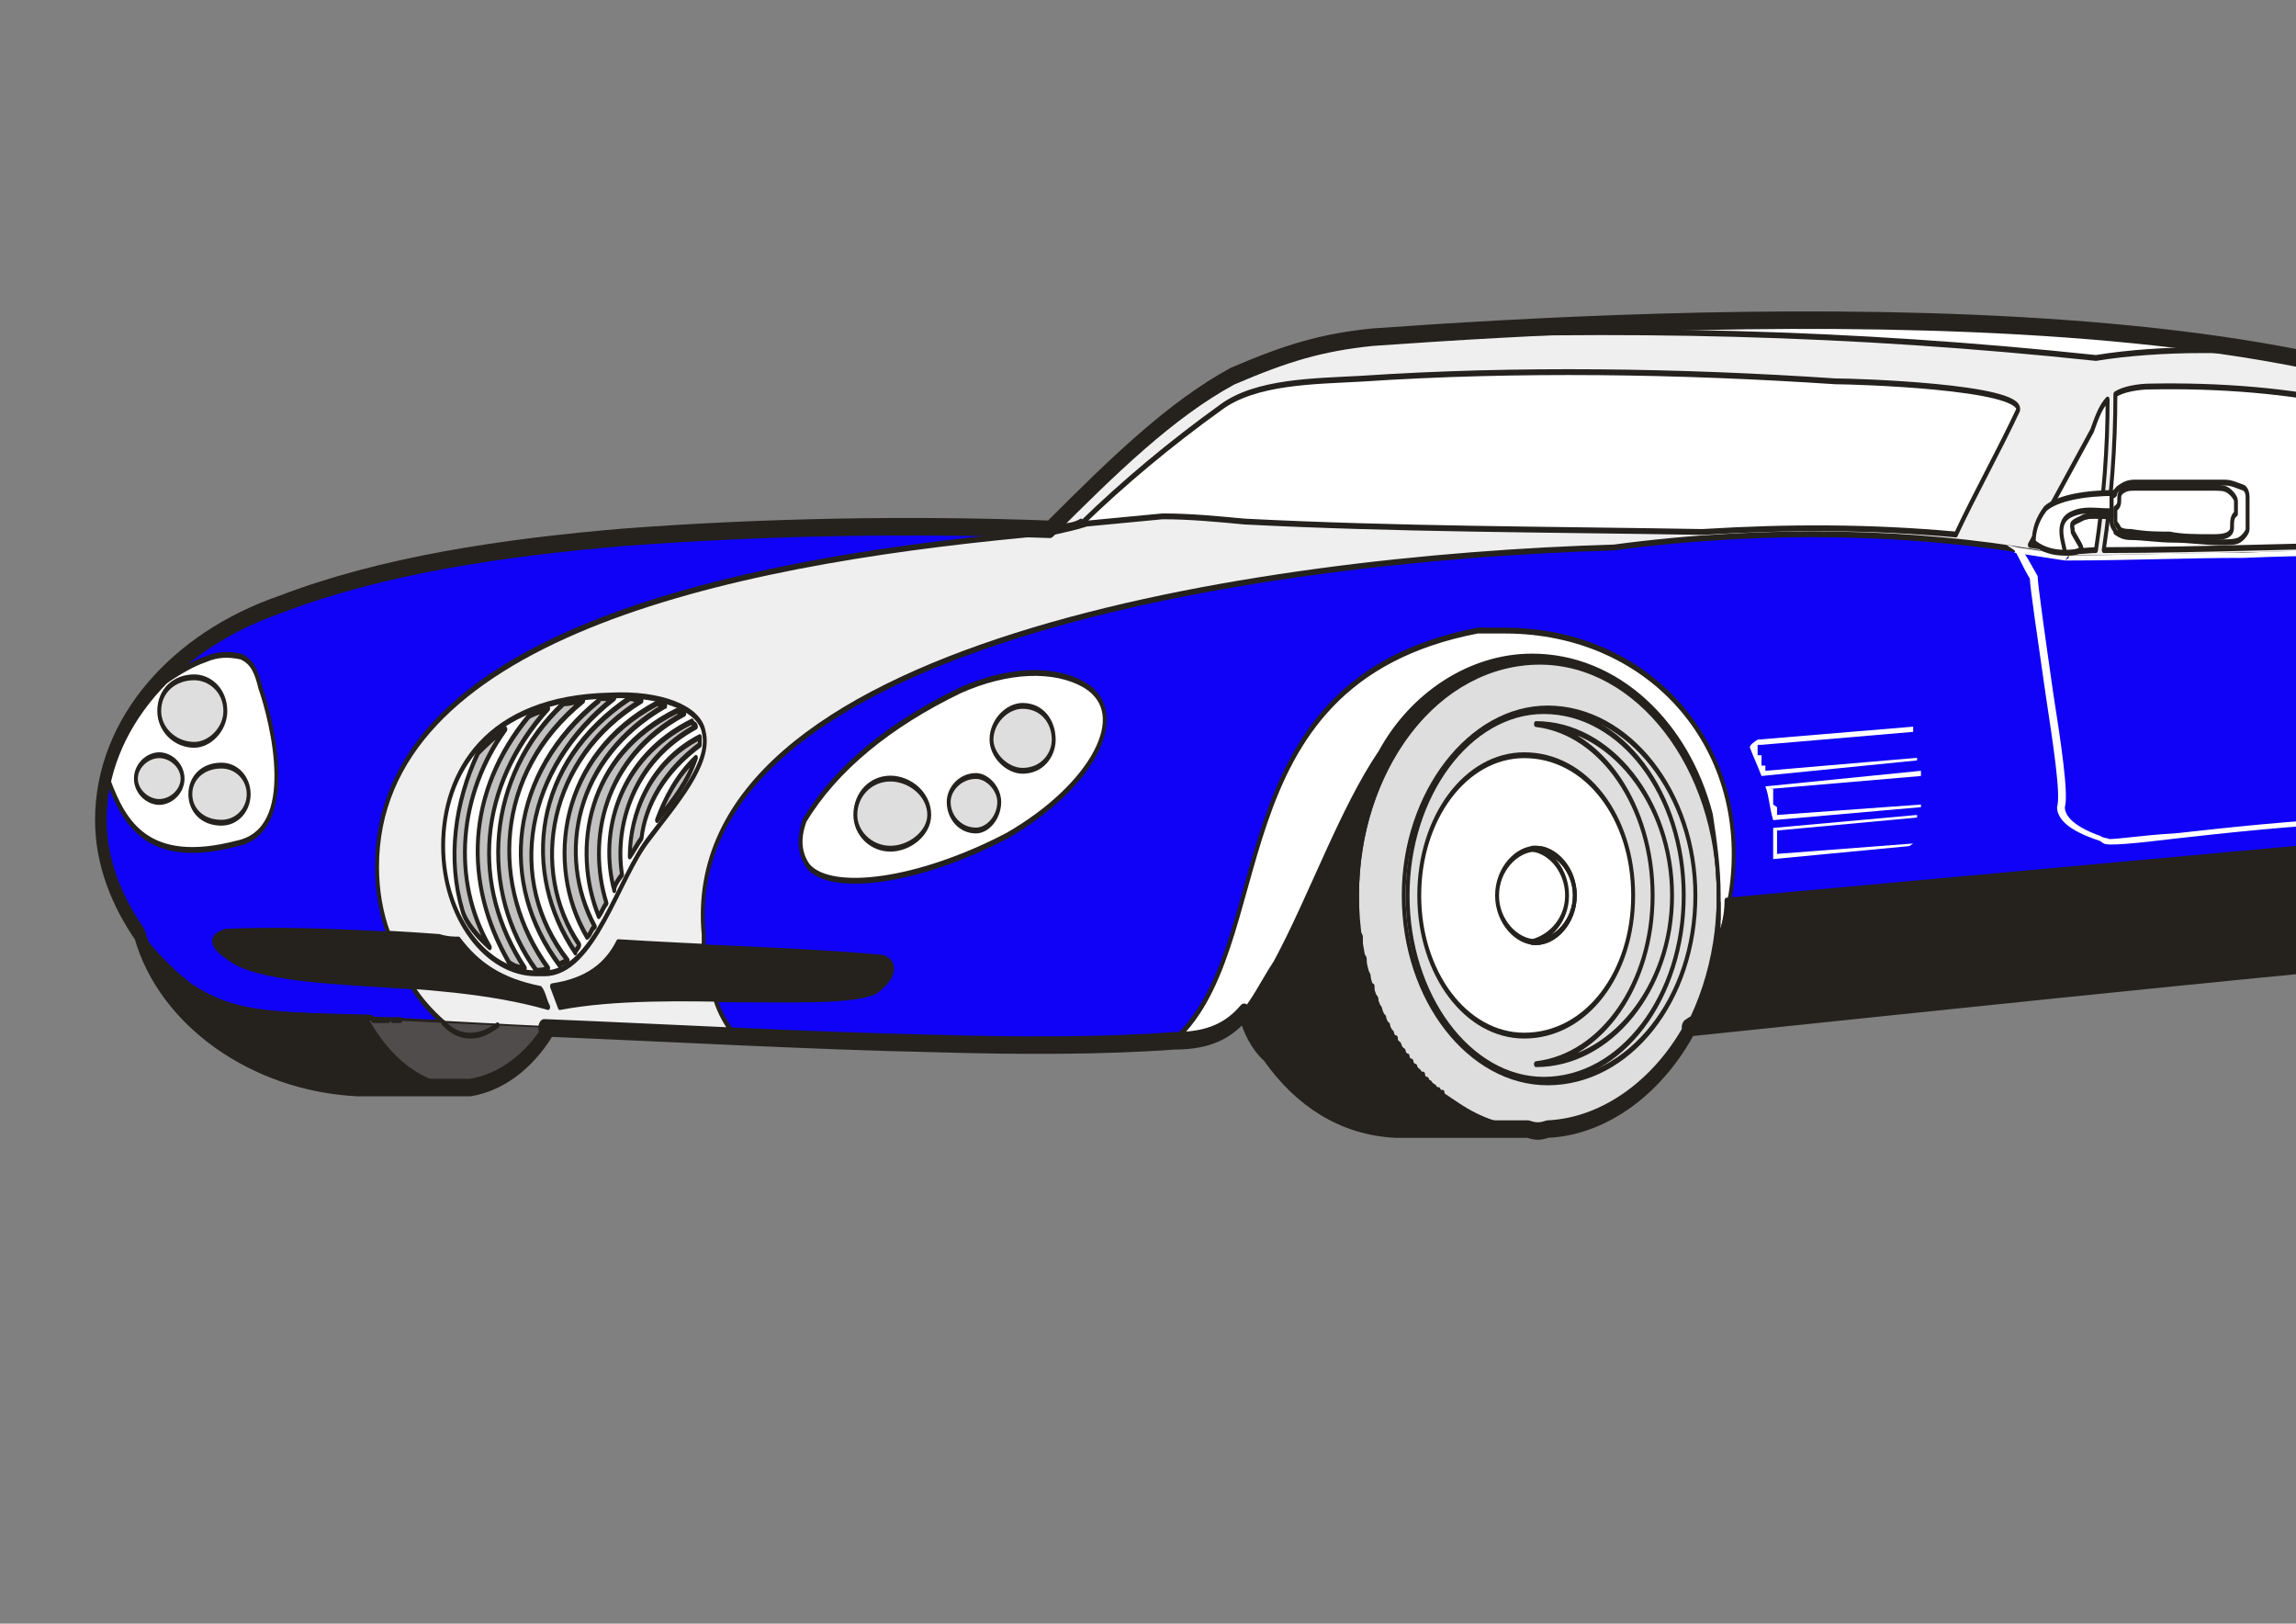 <?xml version="1.0"?>
<svg xmlns:rdf="http://www.w3.org/1999/02/22-rdf-syntax-ns#" xmlns="http://www.w3.org/2000/svg" xmlns:cc="http://creativecommons.org/ns#" xmlns:dc="http://purl.org/dc/elements/1.1/" xmlns:svg="http://www.w3.org/2000/svg" id="svg2" viewBox="0 0 1052.4 744.09" version="1.1">
  <rect x="0" y="0" width="1052.4" height="744.09" fill="#808080" stroke="none"/>
  <g id="layer1" transform="translate(0 -308.27)">
    <g id="1" transform="matrix(.002 0 0 .003 42.681 452.09)">
      <path id="2-1" fill-rule="evenodd" fill="#efefef" d="m5.722e5 26575c8912.8 793.28 18717 1189.9 24956 5156.3 0 0 891.28 0 891.28 396.64 1782.6-793.28 3565.1-1189.9 6239-1189.9 6239 0 10695 2379.8 10695 4759.7 0 793.28 0 1189.9-891.28 1983.2 0 0 0 396.64 891.28 793.28 0 1189.9 2673.8 1983.2 4456.4 3966.4 891.28 793.28 8912.8 793.28 6239 5552.9v396.64c3565.1 1983.2 6239 8329.4 6239 16262v3173.1c-891.28-2776.5-1782.6-5552.9-3565.1-8329.4-3565.1-10709-14261-18245-27630-18245-10695 0-19608 4363-25847 10709-16043 15866-19608 39664-39216 45613-23173 1586.6-1.0161e5 6742.8-1.7024e5 11502 5347.7-5949.6 7130.3-12692 7130.3-20229 0-4363-891.28-8329.4-1782.6-12296-5347.7-13882-21391-24195-40999-24195-14261 0-27630 5949.6-34760 14676-8912.8 8726-16043 22212-24065 32128-6239 6346.2-8021.6 11899-23173 11899-16043 793.27-35651 793.27-55260 396.64-41890-793.28-88237-1983.2-1.2656e5 -3569.7-23173-1189.9-32086 0-43673-5156.3-12476-6347-20497-15470-20497-25386 0-14676 16934-27368 40999-32921 23173-5949.6 50803-8726 79324-10313 32086-1586.6 65064-1983.2 97150-1189.9 14261-9519.3 27630-18245 41890-23402 12478-3569.7 20500-5156.3 32086-5949.6 66846-3173.1 2.3619e5 -9122.7 2.7897e5 23005z"/>
      <path id="3-2" stroke-linejoin="round" d="m5.722e5 26575c8912.8 793.28 18717 1189.9 24956 5156.3 0 0 891.28 0 891.28 396.64 1782.6-793.28 3565.1-1189.9 6239-1189.9 6239 0 10695 2379.8 10695 4759.7 0 793.28 0 1189.9-891.28 1983.2 0 0 0 396.64 891.28 793.28 0 1189.9 2673.8 1983.2 4456.4 3966.4 891.28 793.28 8912.8 793.28 6239 5552.9v396.64c3565.1 1983.2 6239 8329.4 6239 16262v3173.1c-891.28-2776.5-1782.6-5552.9-3565.1-8329.4-3565.1-10709-14261-18245-27630-18245-10695 0-19608 4363-25847 10709v0c-16043 15866-19608 39664-39216 45613v0c-23173 1586.6-1.0161e5 6742.8-1.7024e5 11502 5347.7-5949.6 7130.3-12692 7130.3-20229 0-4363-891.28-8329.4-1782.6-12296-5347.7-13882-21391-24195-40999-24195-14261 0-27630 5949.6-34760 14676-8912.8 8726-16043 22212-24065 32128-6239 6346.2-8021.6 11899-23173 11899-16043 793.27-35651 793.27-55260 396.64-41890-793.28-88237-1983.2-1.2656e5 -3569.7-23173-1189.9-32086 0-43673-5156.3-12476-6347-20497-15470-20497-25386 0-14676 16934-27368 40999-32921 23173-5949.6 50803-8726 79324-10313 32086-1586.6 65064-1983.2 97150-1189.9 14261-9519.3 27630-18245 41890-23402 12478-3569.7 20500-5156.3 32086-5949.6 66846-3173.1 2.3619e5 -9122.7 2.7897e5 23005z" stroke="#25221e" stroke-linecap="round" stroke-width="891.28px" fill="none"/>
      <path id="4-1" fill-rule="evenodd" fill="#dedede" d="m5.9983e5 42837c17826 0 32977 14279 32977 31731s-15152 31731-32977 31731c-16934 0-32086-14279-32086-31731s15152-31731 32086-31731z"/>
      <path id="5-2" stroke-linejoin="round" d="m5.9983e5 42837c17826 0 32977 14279 32977 31731s-15152 31731-32977 31731c-16934 0-32086-14279-32086-31731s15152-31731 32086-31731z" stroke="#25221e" stroke-linecap="round" stroke-width="891.28px" fill="none"/>
      <path id="6-3" fill-rule="evenodd" fill="#615e5d" d="m6.0162e5 49183c13369 0 24065 11502 24065 25385 0 13882-10695 24988-24065 24988-14261 0-24956-11106-24956-24988s10695-25385 24956-25385z"/>
      <path id="7-1" stroke-linejoin="round" d="m6.0162e5 49183c13369 0 24065 11502 24065 25385 0 13882-10695 24988-24065 24988-14261 0-24956-11106-24956-24988s10695-25385 24956-25385z" stroke="#25221e" stroke-linecap="round" stroke-width="891.28px" fill="none"/>
      <path id="8-1" fill-rule="evenodd" fill="#dedede" d="m3.3156e5 53149c22282 0 40999 15866 40999 35697 0 19832-18717 36094-40999 36094-23173 0-41890-16262-41890-36094s18717-35697 41890-35697z"/>
      <path id="9-1" stroke-linejoin="round" d="m3.3156e5 53149c22282 0 40999 15866 40999 35697 0 19832-18717 36094-40999 36094-23173 0-41890-16262-41890-36094s18717-35697 41890-35697z" stroke="#25221e" stroke-linecap="round" stroke-width="891.28px" fill="none"/>
      <path id="10-0" fill-rule="evenodd" fill="#25221e" d="m30304 94400c16934-396.64 32977 0 49021 793.28 1782.6 396.64 3565.1 396.64 4456.4 396.64 4456.4 3966.4 9804.1 6346.2 18717 7536.1 891.28 793.28 891.28 1586.6 1782.6 2776.5-26738-5156.3-63281-2379.8-73085-7536.1-4456.4-1983.2-4456.4-3173.1-891.28-3966.4z"/>
      <path id="11-8" stroke-linejoin="round" d="m30304 94400c16934-396.64 32977 0 49021 793.28 1782.6 396.64 3565.1 396.64 4456.4 396.64 4456.4 3966.4 9804.1 6346.2 18717 7536.1 891.28 793.28 891.28 1586.6 1782.6 2776.5-26738-5156.3-63281-2379.8-73085-7536.1-4456.4-1983.2-4456.4-3173.1-891.28-3966.4z" stroke="#25221e" stroke-linecap="round" stroke-width="891.28px" fill="none"/>
      <path id="12-9" fill-rule="evenodd" fill="#25221e" d="m1.8093e5 98366c-19608-1189.9-41890-1586.6-60607-2379.8-2673.8 3569.7-7130.3 5949.6-15152 6742.8l1782.6 3173.1c24956-3173.1 63281 793.27 72194-2379.8 4456.4-1983.2 5347.7-4363 1782.6-5156.3z"/>
      <path id="13-1" stroke-linejoin="round" d="m1.8093e5 98366c-19608-1189.9-41890-1586.6-60607-2379.8-2673.8 3569.7-7130.3 5949.6-15152 6742.8l1782.6 3173.1c24956-3173.1 63281 793.27 72194-2379.8 4456.4-1983.2 5347.7-4363 1782.6-5156.3z" stroke="#25221e" stroke-linecap="round" stroke-width="891.28px" fill="none"/>
      <path id="14-0" fill-rule="evenodd" fill="#fff" d="m1.0339e5 1.0075e5h-1782.6c-11587 0-21391-8726-21391-19435 0-11106 9804.1-22608 38325-23005 11587-396.64 20500 1983.2 21391 5552.9 1782.6 4759.7-6239 10709-12478 16262-7130.3 5949.6-12478 20625-24065 20625z"/>
      <path id="15-9" stroke-linejoin="round" d="m1.0339e5 1.0075e5h-1782.6c-11587 0-21391-8726-21391-19435 0-11106 9804.1-22608 38325-23005 11587-396.64 20500 1983.2 21391 5552.9 1782.6 4759.7-6239 10709-12478 16262-7130.3 5949.6-12478 20625-24065 20625z" stroke="#25221e" stroke-linecap="round" stroke-width="891.28px" fill="none"/>
      <path id="16-7" fill-rule="evenodd" fill="#0f02f7" d="m2.2728e5 32128c-1782.6 396.64-4456.4 793.28-7130.3 1189.9h-891.28c-1782.6 0-3565.1 396.64-5347.7 396.64-69520 4363-1.4884e5 15866-1.4884e5 50770 0 3569.7 891.28 7139.5 2673.8 10313-12478-396.64-24956-793.28-37434-396.64-3565.1 793.28-3565.1 1983.2 891.28 3966.4 6239 3173.1 23173 3569.7 41890 4363 1782.6 1983.2 4456.4 3966.4 7130.3 5552.9-5347.7 0-9804.1-396.63-14261-396.63-23173-1189.9-32086 0-43673-5156.3-12486-6347-20507-15470-20507-25386 0-14676 16934-27368 40999-32921 23173-5949.6 50803-8726 79324-10313 25847-1189.9 51694-1983.2 77542-1586.6h17826c891.28 0 891.28 396.64 1782.6 396.64v-396.64c2673.8 0 5347.7 0 7130.3-793.28v396.64h891.28z"/>
      <path id="17-7" stroke-linejoin="round" d="m2.2728e5 32128c-1782.6 396.64-4456.4 793.28-7130.3 1189.9v0h-891.28c-1782.6 0-3565.1 396.64-5347.7 396.64-69520 4363-1.4884e5 15866-1.4884e5 50770 0 3569.7 891.28 7139.5 2673.8 10313-12478-396.64-24956-793.28-37434-396.64-3565.1 793.28-3565.1 1983.2 891.28 3966.4 6239 3173.1 23173 3569.7 41890 4363 1782.6 1983.2 4456.4 3966.4 7130.3 5552.9-5347.7 0-9804.1-396.63-14261-396.63-23173-1189.9-32086 0-43673-5156.3-12486-6347-20507-15470-20507-25386 0-14676 16934-27368 40999-32921 23173-5949.6 50803-8726 79324-10313 25847-1189.9 51694-1983.2 77542-1586.6h15152v0h2673.9c891.28 0 891.28 396.64 1782.6 396.64v-396.64c2673.8 0 5347.7 0 7130.3-793.28v396.64h891.28z" stroke="#25221e" stroke-linecap="round" stroke-width="891.28px" fill="none"/>
      <path id="18-4" fill-rule="evenodd" fill="#0f02f7" d="m5.7399e5 26971c8912.8 396.64 17826 1189.9 23173 4759.7 0 0 891.28 0 891.28 396.64 1782.6-793.28 3565.1-1189.9 6239-1189.9 6239 0 10695 2379.8 10695 4759.7 0 793.28 0 1189.9-891.28 1983.2 0 0 0 396.64 891.28 793.28 0 1189.9 2673.8 1983.2 4456.4 3966.4 891.28 793.28 8912.8 793.28 6239 5552.9v396.64c3565.1 1983.2 6239 8329.4 6239 16262v3173.1c-891.28-2776.5-1782.6-5552.9-3565.1-8329.4-3565.1-10709-14261-18245-27630-18245-10695 0-19608 4363-25847 10709-16043 15866-19608 39664-39216 45613-23173 1586.6-1.0161e5 6742.8-1.7024e5 11502 5347.7-5949.6 7130.3-12692 7130.3-20229 0-4363-891.28-8329.4-1782.6-12296-5347.7-13882-21391-24195-40999-24195-14261 0-27630 5949.6-34760 14676-8912.8 8726-16043 22212-24065 32128-6239 6346.2-8021.6 11899-23173 11899-16043 793.27-35651 793.27-55260 396.64-15152-396.64-30304-793.28-45455-1189.9-1782.6-1586.6-3565.1-3569.7-4456.4-5552.9 16934 0 31195 396.64 36543-1189.9 4456.4-1983.2 5347.7-4363 1782.6-5156.3-13369-793.28-27630-1189.9-40999-1586.6v-1983.2c-6239-44423 1.2745e5 -57512 2.0856e5 -59099 35651-3173.1 69520-2379.8 97150 793.28 1782.6 396.64 4456.4 396.64 7130.3 793.28 27630 0 52586-793.28 80216-793.28 6239-3569.7 11587-5552.9 16934-7932.8 2673.8-793.28 6239-1586.6 9804.1-1983.2 4456.4 0 9804.1 0 14261 396.64z"/>
      <path id="19-5" stroke-linejoin="round" d="m5.7399e5 26971c8912.8 396.64 17826 1189.9 23173 4759.7 0 0 891.28 0 891.28 396.64 1782.6-793.28 3565.1-1189.9 6239-1189.9 6239 0 10695 2379.8 10695 4759.7 0 793.28 0 1189.9-891.28 1983.2 0 0 0 396.64 891.28 793.28 0 1189.9 2673.8 1983.2 4456.4 3966.4 891.28 793.28 8912.8 793.28 6239 5552.9v396.64c3565.1 1983.2 6239 8329.4 6239 16262v3173.1c-891.28-2776.5-1782.6-5552.9-3565.1-8329.4-3565.1-10709-14261-18245-27630-18245-10695 0-19608 4363-25847 10709v0c-16043 15866-19608 39664-39216 45613v0c-23173 1586.6-1.0161e5 6742.8-1.7024e5 11502 5347.7-5949.6 7130.3-12692 7130.3-20229 0-4363-891.28-8329.4-1782.6-12296-5347.7-13882-21391-24195-40999-24195-14261 0-27630 5949.6-34760 14676-8912.8 8726-16043 22212-24065 32128-6239 6346.2-8021.6 11899-23173 11899-16043 793.27-35651 793.27-55260 396.64-15152-396.64-30304-793.28-45455-1189.9-1782.6-1586.6-3565.1-3569.7-4456.4-5552.9 16934 0 31195 396.64 36543-1189.9 4456.4-1983.2 5347.7-4363 1782.6-5156.3-13369-793.28-27630-1189.9-40999-1586.6v-1983.2c-6239-44423 1.2745e5 -57512 2.0856e5 -59099 35651-3173.1 69520-2379.8 97150 793.28v0c1782.6 396.64 4456.4 396.64 7130.3 793.28 27630 0 52586-793.28 80216-793.28 6239-3569.7 11587-5552.9 16934-7932.8 2673.8-793.28 6239-1586.6 9804.1-1983.2 4456.4 0 9804.1 0 14261 396.64z" stroke="#25221e" stroke-linecap="round" stroke-width="891.28px" fill="none"/>
      <path id="20-1" stroke-linejoin="round" d="m6.0162e5 49183c14261 0 25847 11502 25847 25385 0 13882-11587 25385-25847 25385-13369 0-24956-11502-24956-25385 0-13882 11587-25385 24956-25385z" stroke="#25221e" stroke-linecap="round" stroke-width="891.28px" fill="none"/>
      <path id="21-6" fill-rule="evenodd" fill="#fff" d="m5.9983e5 51166c13369 0 24065 10313 24065 23005 0 13089-10695 23402-24065 23402 11587-1189.9 20500-11106 20500-23402 0-11899-8912.8-21815-20500-23005z"/>
      <path id="22-7" stroke-linejoin="round" d="m5.9983e5 51166c13369 0 24065 10313 24065 23005 0 13089-10695 23402-24065 23402v0c11587-1189.9 20500-11106 20500-23402 0-11899-8912.8-21815-20500-23005v0z" stroke="#25221e" stroke-linecap="round" stroke-width="891.28px" fill="none"/>
      <path id="23-8" fill-rule="evenodd" fill="#fff" d="m16043 56323c2673.8-1189.9 6239-2776.5 9804.1-3569.7 2673.8-793.28 5347.7-793.28 8021.6-396.64 2673.8 793.28 3565.1 2379.8 4456.4 4759.7 2673.9 5156.3 8912.8 21815-5347.7 23798-20500 3569.7-25847-3173.1-29412-9519.3 891.28-4759.7 4456.4-8726 8021.6-12692 1782.6-1189.9 3565.1-1983.2 4456.4-2379.8z"/>
      <path id="24-3" stroke-linejoin="round" d="m16043 56323c2673.8-1189.9 6239-2776.5 9804.1-3569.7 2673.8-793.28 5347.7-793.28 8021.6-396.64 2673.8 793.28 3565.1 2379.8 4456.4 4759.7 2673.9 5156.3 8912.8 21815-5347.7 23798-20500 3569.7-25847-3173.1-29412-9519.3 891.28-4759.7 4456.4-8726 8021.6-12692 1782.6-1189.9 3565.1-1983.2 4456.4-2379.8z" stroke="#25221e" stroke-linecap="round" stroke-width="891.28px" fill="none"/>
      <path id="25-9" fill-rule="evenodd" fill="#fff" d="m1.9876e5 57512c10695-3173.1 21391-3569.7 28521-793.28 10695 4363 1782.6 15469-17826 23005-20500 7139.5-40108 8726-45455 4759.7-1782.6-1586.6-2673.8-3966.4-891.28-7139.5 7130.3-7932.8 19608-14676 35651-19832z"/>
      <path id="26-3" stroke-linejoin="round" d="m1.9876e5 57512c10695-3173.1 21391-3569.7 28521-793.28 10695 4363 1782.6 15469-17826 23005-20500 7139.5-40108 8726-45455 4759.7-1782.6-1586.6-2673.8-3966.4-891.28-7139.5 7130.3-7932.8 19608-14676 35651-19832z" stroke="#25221e" stroke-linecap="round" stroke-width="891.28px" fill="none"/>
      <path id="27-1" fill-rule="evenodd" fill="#fff" d="m5.9805e5 55133c10695 0 18717 8726 18717 19435 0 10313-8021.6 19039-18717 19039s-19608-8726-19608-19039c0-10709 8912.8-19435 19608-19435z"/>
      <path id="28-3" stroke-linejoin="round" d="m5.9805e5 55133c10695 0 18717 8726 18717 19435 0 10313-8021.6 19039-18717 19039s-19608-8726-19608-19039c0-10709 8912.8-19435 19608-19435z" stroke="#25221e" stroke-linecap="round" stroke-width="891.28px" fill="none"/>
      <path id="29-9" stroke-linejoin="round" d="m5.9983e5 68222c3565.1 0 6239 2776.5 6239 5949.6 0 3569.7-2673.8 6346.2-6239 6346.2h-891.28c3565.1-396.64 6239-2776.5 6239-6346.2 0-3173.1-2673.8-5552.9-6239-5949.6h891.28z" stroke="#25221e" stroke-linecap="round" stroke-width="891.28px" fill="none"/>
      <path id="30-6" stroke-linejoin="round" d="m5.9983e5 68222c3565.1 0 6239 2776.5 6239 5949.6 0 3569.7-2673.8 6346.2-6239 6346.2-3565.1 0-7130.3-2776.5-7130.3-6346.2 0-3173.1 3565.1-5949.6 7130.3-5949.6z" stroke="#25221e" stroke-linecap="round" stroke-width="891.28px" fill="none"/>
      <path id="31-3" fill-rule="evenodd" fill="#0f02f7" d="m4.4119e5 36094c891.28 793.28 1782.6 1983.2 3565.1 4363 891.28 1983.2 7130.3 31334 6239 34904 0 3173.1 8912.8 4759.7 9804.1 5156.3 1782.6 396.64 30304-1983.2 58825-3173.1 3565.1 0 12478-1189.9 15152-4759.7 2673.8-3966.4 18717-24592-891.29-36491 0 0-891.28 0-891.28 396.64-27630 0-52586 793.28-80216 793.28-4456.4-396.64-8021.6-793.28-11587-1189.9z"/>
      <path id="32-7" fill="#fff" d="m4.4119e5 35697c1782.6 793.28 2673.8 2379.8 4456.4 4363l-1782.6 396.64c-1782.6-1983.2-2673.8-3569.7-3565.1-4363zm4456.4 4363c0 1189.9 1782.6 9519.3 3565.1 17849h-1782.6c-1782.6-8329.4-3565.1-16262-3565.1-17452zm3565.1 17849c1782.6 7536.1 3565.1 15469 2673.8 17452h-1782.6c891.28-1983.2-891.28-9519.3-2673.8-17452zm2673.8 17452c0 2379.8 6239 3966.4 8021.6 4363v793.28c-3565.1-793.28-9804.1-2379.8-9804.1-5156.3zm8021.6 4363c891.28 396.64 1782.6 396.64 1782.6 396.64l-891.29 793.28-891.28-396.64zm1782.6 396.64c0 396.64 6239-396.64 16043-793.28v793.28c-9804.1 793.28-16043 1189.9-16934 793.28zm16043-793.28c10695-793.28 26738-1983.2 41890-2379.8v793.28c-15152 396.64-31195 1586.6-41890 2379.8zm41890-2379.8v396.64zc1782.6 0 5347.7-396.64 8912.8-1189.9l891.29 396.64c-3565.1 1189.9-8021.6 1586.6-9804.1 1586.6zm8912.8-1189.9c2673.8-793.28 4456.4-1983.2 5347.7-3569.7l1782.6 396.64c-891.28 1586.6-3565.1 2776.5-6239 3569.7zm7130.3-3173.1-1208.7-776.69zm-1782.6-396.64c891.29 0 891.29-396.64 891.29-1189.9l1782.6 396.64c0 396.64 0 793.28-891.29 1189.9zm891.29-1189.9c4456.4-5949.6 16043-23798-1782.6-34904l1782.6-396.64c17826 11106 6239 29748 1782.6 35697zm-1782.6-35301 891.28-396.64 891.29 396.64-891.29 396.64zm1782.6 396.64c-891.29 396.64 0 396.64-891.29 396.64l-891.28-396.64v-396.64zm-891.29 396.64-891.28-396.64zv396.64h-891.28v-396.64zm-891.28 396.64c-13369 0-26738 0-40108 396.64v-793.28c13369-396.64 26738-396.64 40108-396.64zm-40108 396.64c-13369 0-26739 396.64-40108 396.64v-793.28c13369 0 26738-396.64 40108-396.64zm-40108 396.64h-891.28l891.28-396.64zm-891.28 0-11587-1189.9 891.29-793.28 11587 1189.9zm-11587-1586.6-1782.6-793.28 2673.8 396.64v396.64z"/>
      <path id="33-5" fill-rule="evenodd" fill="#fff" d="m2.9323e5 3569.7c40999-1983.2 1.2121e5 -5156.3 1.8628e5 396.64 7130.3 793.28 13369 1189.9 19608 1983.2-5347.7-396.64-10695-396.64-16043-396.64-8021.6 0-16934 396.64-24065 1189.9-56150-3966.3-1.0874e5 -4759.6-1.6578e5 -3173.1z"/>
      <path id="34-2" stroke-linejoin="round" d="m2.9323e5 3569.7c40999-1983.2 1.2121e5 -5156.3 1.8628e5 396.64v0c7130.3 793.28 13369 1189.9 19608 1983.2-5347.7-396.64-10695-396.64-16043-396.64-8021.6 0-16934 396.64-24065 1189.9-56150-3966.3-1.0874e5 -4759.6-1.6578e5 -3173.1z" stroke="#25221e" stroke-linecap="round" stroke-width="891.28px" fill="none"/>
      <path id="35-0" fill-rule="evenodd" fill="#fff" d="m3.8147e5 65049 35651-1983.2v793.28l-34760 1983.2h-891.28v396.64h-891.29 891.29v1189.9h891.28v1586.5h891.28v793.28l34760-1983.2v396.64l-35651 2379.8c-891.28-1586.6-1782.6-2776.5-2673.8-4363 0-396.64 891.28-793.28 1782.6-1189.9zm37434 4759.7v793.28l-34760 1983.2h891.28v2379.7l891.28 396.64v1189.9l32977-1586.6v396.64l-33869 1983.2c-891.28-1983.2-891.28-3569.7-1782.6-5156.3zm-891.28 6742.8v396.64l-32086 1983.2v3569.5l31195-1586.6-891.28 396.64-31195 1983.2v-4759.7z"/>
      <path id="36-7" fill-rule="evenodd" fill="#dedede" d="m23173 55529c3565.1 0 7130.3 1983.2 7130.3 5156.3 0 2776.5-3565.1 5156.3-7130.3 5156.3-4456.4 0-8021.6-2379.8-8021.6-5156.3 0-3173.1 3565.1-5156.3 8021.6-5156.3z"/>
      <path id="37-1" stroke-linejoin="round" d="m23173 55529c3565.1 0 7130.3 1983.2 7130.3 5156.3 0 2776.5-3565.1 5156.3-7130.3 5156.3-4456.4 0-8021.6-2379.8-8021.6-5156.3 0-3173.1 3565.1-5156.3 8021.6-5156.3z" stroke="#25221e" stroke-linecap="round" stroke-width="891.28px" fill="none"/>
      <path id="38-7" fill-rule="evenodd" fill="#dedede" d="m29412 69015c3565.1 0 6239 1983.2 6239 4363s-2673.8 4363-6239 4363c-4456.4 0-7130.3-1983.2-7130.3-4363s2673.9-4363 7130.3-4363z"/>
      <path id="39-0" stroke-linejoin="round" d="m29412 69015c3565.1 0 6239 1983.2 6239 4363s-2673.8 4363-6239 4363c-4456.4 0-7130.3-1983.2-7130.3-4363s2673.9-4363 7130.3-4363z" stroke="#25221e" stroke-linecap="round" stroke-width="891.28px" fill="none"/>
      <path id="40-6" fill-rule="evenodd" fill="#dedede" d="m15152 67428c2673.8 0 5347.7 1586.6 5347.7 3569.7 0 1983.2-2673.8 3569.7-5347.7 3569.7s-5347.7-1586.6-5347.7-3569.7c0-1983.2 2673.9-3569.7 5347.7-3569.7z"/>
      <path id="41-7" stroke-linejoin="round" d="m15152 67428c2673.8 0 5347.7 1586.6 5347.7 3569.7 0 1983.2-2673.8 3569.7-5347.7 3569.7s-5347.7-1586.6-5347.7-3569.7c0-1983.2 2673.9-3569.7 5347.7-3569.7z" stroke="#25221e" stroke-linecap="round" stroke-width="891.28px" fill="none"/>
      <path id="42-1" fill-rule="evenodd" fill="#dedede" d="m1.8271e5 70998c4456.4 0 8912.8 2379.8 8912.8 5552.9 0 2776.5-4456.4 5156.3-8912.8 5156.3s-8021.6-2379.8-8021.6-5156.3c0-3173.1 3565.1-5552.9 8021.6-5552.9z"/>
      <path id="43-7" stroke-linejoin="round" d="m1.8271e5 70998c4456.4 0 8912.8 2379.8 8912.8 5552.9 0 2776.5-4456.4 5156.3-8912.8 5156.3s-8021.6-2379.8-8021.6-5156.3c0-3173.1 3565.1-5552.9 8021.6-5552.9z" stroke="#25221e" stroke-linecap="round" stroke-width="891.28px" fill="none"/>
      <path id="44-5" fill-rule="evenodd" fill="#dedede" d="m2.1302e5 59892c4456.4 0 7130.3 2379.8 7130.3 5156.3 0 2379.8-2673.8 4759.7-7130.3 4759.7-3565.1 0-7130.3-2379.8-7130.3-4759.7 0-2776.5 3565.1-5156.3 7130.3-5156.3z"/>
      <path id="45-4" stroke-linejoin="round" d="m2.1302e5 59892c4456.4 0 7130.3 2379.8 7130.3 5156.3 0 2379.8-2673.8 4759.7-7130.3 4759.7-3565.1 0-7130.3-2379.8-7130.3-4759.7 0-2776.5 3565.1-5156.3 7130.3-5156.3z" stroke="#25221e" stroke-linecap="round" stroke-width="891.28px" fill="none"/>
      <path id="46-8" fill-rule="evenodd" fill="#dedede" d="m2.0232e5 70602c2673.8 0 5347.7 1983.2 5347.7 3966.4 0 2379.8-2673.8 4363-5347.7 4363-3565.1 0-6239-1983.2-6239-4363 0-1983.2 2673.8-3966.4 6239-3966.4z"/>
      <path id="47-1" stroke-linejoin="round" d="m2.0232e5 70602c2673.8 0 5347.7 1983.2 5347.7 3966.4 0 2379.8-2673.8 4363-5347.7 4363-3565.1 0-6239-1983.2-6239-4363 0-1983.2 2673.8-3966.4 6239-3966.4z" stroke="#25221e" stroke-linecap="round" stroke-width="891.28px" fill="none"/>
      <path id="48-7" fill-rule="evenodd" fill="#fff" d="m5.2318e5 39267c3565.1 0 3565.1 396.64 5347.7 793.28s3565.1-793.28 2673.8-1586.6c-1782.6-793.28-4456.4-793.28-7130.3-793.28-5347.7 0-10695 793.28-13369 2776.5-891.29 793.28 1782.6 1189.9 3565.1 793.28 1782.6-1189.9 6239-1983.2 8912.8-1983.2z"/>
      <path id="49" stroke-linejoin="round" d="m5.2318e5 39267c3565.1 0 3565.1 396.64 5347.7 793.28s3565.1-793.28 2673.8-1586.6c-1782.6-793.28-4456.4-793.28-7130.3-793.28-5347.7 0-10695 793.28-13369 2776.5-891.29 793.28 1782.6 1189.9 3565.1 793.28 1782.6-1189.9 6239-1983.2 8912.8-1983.2z" stroke="#25221e" stroke-linecap="round" stroke-width="891.28px" fill="none"/>
      <path id="50" fill-rule="evenodd" fill="#25221e" d="m62390 1.0749e5c5347.7 6346.2 12478 10313 21391 10709h-22282c-24956-793.28-45455-10313-50803-23402 3565.1 3173.1 7130.3 5552.9 11587 7932.8 10695 4759.7 19608 4363 40108 4759.7zm23173 10709h-891.28 891.28z"/>
      <path id="51" stroke-linejoin="round" d="m62390 1.0749e5c5347.7 6346.2 12478 10313 21391 10709h-22282v0c-24956-793.28-45455-10313-50803-23402 3565.1 3173.1 7130.3 5552.9 11587 7932.8 10695 4759.7 19608 4363 40108 4759.7zm23173 10709v0h-891.28 891.28z" stroke="#25221e" stroke-linecap="round" stroke-width="891.28px" fill="none"/>
      <path id="52" fill-rule="evenodd" fill="#504c4b" d="m1.0428e5 1.0908e5c-5347.7 5552.9-12478 9122.7-20500 9122.7-8021.6 0-16043-3966.4-21391-10709 891.28 0 1782.6 0 1782.6 396.64h3565.2-891.28zm1782.6 0h1782.6-891.28"/>
      <path id="53" stroke-linejoin="round" d="m1.0428e5 1.0908e5c-5347.7 5552.9-12478 9122.7-20500 9122.7-8021.6 0-16043-3966.4-21391-10709 891.28 0 1782.6 0 1782.6 396.64v0h2673.9m0 0h891.28-891.28zm1782.6 0h1782.6-891.28" stroke="#25221e" stroke-linecap="round" stroke-width="891.28px" fill="none"/>
      <path id="54" stroke-linejoin="round" d="m3.3334e5 60289c18717 0 33869 13089 33869 28558 0 15866-15152 28558-33869 28558-17826 0-32977-12692-32977-28558 0-15469 15152-28558 32977-28558z" stroke="#25221e" stroke-linecap="round" stroke-width="891.28px" fill="none"/>
      <path id="55" stroke-linejoin="round" d="m3.3245e5 60686c17826 0 32086 12692 32086 28161s-14261 28161-32086 28161c-16934 0-31195-12692-31195-28161s14261-28161 31195-28161z" stroke="#25221e" stroke-linecap="round" stroke-width="891.28px" fill="none"/>
      <path id="56" stroke-linejoin="round" d="m3.3067e5 62669c16934 0 31195 11899 31195 26178s-14261 25781-31195 25781v0c15152-1189.9 26738-12296 26738-25781 0-13486-11587-24988-26738-26178v0z" stroke="#25221e" stroke-linecap="round" stroke-width="891.28px" fill="none"/>
      <path id="57" fill-rule="evenodd" fill="#fff" d="m3.2799e5 67428c14261 0 24956 9519.3 24956 21418s-10695 21418-24956 21418c-13369 0-24065-9519.3-24065-21418s10695-21418 24065-21418z"/>
      <path id="58" stroke-linejoin="round" d="m3.2799e5 67428c14261 0 24956 9519.3 24956 21418s-10695 21418-24956 21418c-13369 0-24065-9519.3-24065-21418s10695-21418 24065-21418z" stroke="#25221e" stroke-linecap="round" stroke-width="891.28px" fill="none"/>
      <path id="59" stroke-linejoin="round" d="m3.3067e5 81707c4456.4 0 8912.8 3173.1 8912.8 7139.5s-4456.4 7139.5-8912.8 7139.5h-891.28c4456.4-793.28 8021.6-3569.7 8021.6-7139.5 0-3569.7-3565.1-6742.8-8021.6-7139.5h891.28z" stroke="#25221e" stroke-linecap="round" stroke-width="891.28px" fill="none"/>
      <path id="60" stroke-linejoin="round" d="m3.3067e5 81707c4456.4 0 8912.8 3173.1 8912.8 7139.5s-4456.4 7139.5-8912.8 7139.5-8912.8-3173.1-8912.8-7139.5 4456.4-7139.5 8912.8-7139.5z" stroke="#25221e" stroke-linecap="round" stroke-width="891.28px" fill="none"/>
      <path id="61" fill-rule="evenodd" fill="#25221e" d="m3.1908e5 53546c1782.6-396.64 6239-396.64 9804.1-396.64-21391 793.28-39216 16659-39216 35697v5949.5c891.28 0 891.28 396.64 891.28 396.64v2776.4c891.29 396.64 891.29 396.64 891.29 793.28v1983.1c891.28 0 891.28 396.63 891.28 396.63v1189.9s0 396.63 891.28 396.63v1586.5c891.29 0 891.29 396.63 891.29 396.63v1189.9c891.28 0 891.28 396.64 891.28 396.64v793.27l891.28 396.64v793.27l891.29 396.64v793.28l891.28 396.64v793.27h891.28v793.28c891.29 0 891.29 396.63 891.29 396.63v396.64l891.28 396.64v396.64s0 396.64 891.29 396.64v396.63c0 396.64 891.28 396.64 891.28 396.64v396.64s0 396.64 891.28 396.64v396.63l891.29 396.64v396.64h891.28v793.28h891.28v396.63s891.29 0 891.29 396.64l891.28 396.64c0 396.64 891.28 396.64 891.28 396.64v396.64h891.29v396.63l891.28 396.64 891.28 396.64s891.29 396.64 1782.6 793.27c5347.7 2379.8 10695 3569.7 16934 3569.7h-33869c-10695-396.63-20500-4759.6-27630-11502-1782.6-1586.6-3565.1-3966.4-4456.4-6346.2 2673.8-1983.2 4456.4-4759.6 7130.3-7536.1 8021.6-9915.9 15152-23402 24065-32128 5347.7-6742.8 14261-11502 24065-13486z"/>
      <path id="62" stroke-linejoin="round" d="m3.1908e5 53546c1782.6-396.64 6239-396.64 9804.1-396.64-21391 793.28-39216 16659-39216 35697v5949.5c891.28 0 891.28 396.64 891.28 396.64v2776.4c891.29 396.64 891.29 396.64 891.29 793.28v1983.1c891.28 0 891.28 396.63 891.28 396.63v1189.9s0 396.63 891.28 396.63v1586.5c891.29 0 891.29 396.63 891.29 396.63v1189.9c891.28 0 891.28 396.64 891.28 396.64v793.27l891.28 396.64v793.27l891.29 396.64v793.28l891.28 396.64v793.27h891.28v793.28c891.29 0 891.29 396.63 891.29 396.63v396.64l891.28 396.64v396.64s0 396.64 891.29 396.64v396.63c0 396.64 891.28 396.64 891.28 396.64v396.64s0 396.64 891.28 396.64v396.63l891.29 396.64v396.64h891.28v793.28h891.28v396.63s891.29 0 891.29 396.64v0l891.28 396.64v0c0 396.64 891.28 396.64 891.28 396.64v396.64h891.29v396.63l891.28 396.64v0l891.28 396.64v0s891.29 396.64 1782.6 793.27v0c5347.7 2379.8 10695 3569.7 16934 3569.7v0h-33869v0c-10695-396.63-20500-4759.6-27630-11502-1782.6-1586.6-3565.1-3966.4-4456.4-6346.2 2673.8-1983.2 4456.4-4759.6 7130.3-7536.1 8021.6-9915.9 15152-23402 24065-32128 5347.7-6742.8 14261-11502 24065-13486z" stroke="#25221e" stroke-linecap="round" stroke-width="891.28px" fill="none"/>
      <path id="63" fill-rule="evenodd" fill="#25221e" d="m5.8914e5 42837h8912.8c-16934 1189.9-30304 15072-30304 31731 0 17055 14261 31334 31195 31731h-25847c-8912.8-396.64-16043-4363-21391-10313-1782.6-1586.6-2673.8-3569.7-4456.4-5949.6 10695-9915.9 16043-26178 27630-38077 4456.4-3966.4 8912.8-7139.5 14261-9122.7zm12478 0z"/>
      <path id="64" stroke-linejoin="round" d="m5.8914e5 42837h8912.8c-16934 1189.9-30304 15072-30304 31731 0 17055 14261 31334 31195 31731h-25847v0c-8912.8-396.64-16043-4363-21391-10313-1782.6-1586.6-2673.8-3569.7-4456.4-5949.6 10695-9915.9 16043-26178 27630-38077v0c4456.4-3966.4 8912.8-7139.5 14261-9122.7zm12478 0v0z" stroke="#25221e" stroke-linecap="round" stroke-width="891.28px" fill="none"/>
      <path id="65" fill-rule="evenodd" fill="#fff" d="m5.321e5 97573c37434-10313 891.28-68222 73977-58306 8912.8 1586.6 23173 9915.9 24956 25385-891.28-1586.6-1782.6-3569.7-2673.8-5156.3-3565.1-10709-14261-18245-27630-18245-10695 0-19608 4363-25847 10709-16043 15866-19608 39664-39216 45613h-3565.1z"/>
      <path id="66" stroke-linejoin="round" d="m5.321e5 97573c37434-10313 891.28-68222 73977-58306 8912.8 1586.6 23173 9915.9 24956 25385-891.28-1586.6-1782.6-3569.7-2673.8-5156.3-3565.1-10709-14261-18245-27630-18245-10695 0-19608 4363-25847 10709v0c-16043 15866-19608 39664-39216 45613v0h-3565.1z" stroke="#25221e" stroke-linecap="round" stroke-width="891.28px" fill="none"/>
      <path id="67" fill-rule="evenodd" fill="#fff" d="m3.7077e5 76551c-5347.7-13882-21391-24195-40999-24195-14261 0-27630 5949.6-34760 14676-8912.8 8726-16043 22212-24065 32128-6239 6346.2-8021.6 11899-23173 11899 0 396.64 0 396.64-891.29 396.64 25847-14279 8912.8-55133 70411-63065h6239c33869 0 57042 18245 51694 40457-891.28 2776.5-1782.6 5156.3-2673.8 7536.1v-7536.1c0-4363-891.28-8329.4-1782.6-12296z"/>
      <path id="68" stroke-linejoin="round" d="m3.7077e5 76551c-5347.7-13882-21391-24195-40999-24195-14261 0-27630 5949.6-34760 14676-8912.8 8726-16043 22212-24065 32128-6239 6346.2-8021.6 11899-23173 11899 0 396.64 0 396.64-891.29 396.64 25847-14279 8912.8-55133 70411-63065h6239c33869 0 57042 18245 51694 40457-891.28 2776.5-1782.6 5156.3-2673.8 7536.1v-7536.1c0-4363-891.28-8329.4-1782.6-12296z" stroke="#25221e" stroke-linecap="round" stroke-width="891.28px" fill="none"/>
      <path id="69" stroke-linejoin="round" d="m92693 1.0868e5c-1782.6 793.28-3565.1 1586.6-6239 1586.6-2673.8 0-4456.4-793.27-6239-1983.2" stroke="#25221e" stroke-linecap="round" stroke-width="891.28px" fill="none"/>
      <path id="70" fill-rule="evenodd" fill="#25221e" d="m5.5616e5 79328c-2673.8 3569.7-2673.8 3569.7 0 0zm-19608 17849c891.28-396.64 891.28-396.64 0 0zc-891.29 0-891.29 0-891.29 396.64 0-396.64 0-396.64 891.29-396.64zm-891.29 396.64h-891.28zm-891.28 0h-891.29zm-891.29 0h-891.28zm-891.28 0m-1.6756e5 11506c3565.1-3966.4 5347.7-8329.4 7130.3-12692 891.28-2379.8 1782.6-4363 1782.6-6742.8l1.7647e5 -10714c-2670 8329-7130 15469-18710 18642-25850 1983-1.0072e5 7137-1.6667e5 11507zm7130.3-16659v-396.64 396.64zm0-396.64v-1189.9 396.64zm0-396.64v-793.28 793.28z"/>
      <path id="71" stroke-linejoin="round" d="m5.5616e5 79328c-2673.8 3569.7-2673.8 3569.7 0 0zm-19608 17849c891.28-396.64 891.28-396.64 0 0zm0 0c-891.29 0-891.29 0-891.29 396.64 0-396.64 0-396.64 891.29-396.64zm-891.29 396.64h-891.28zm-891.28 0h-891.29zm-891.29 0h-891.28zm-891.28 0v0m-1.6756e5 11506c3565.1-3966.4 5347.7-8329.4 7130.3-12692 891.28-2379.8 1782.6-4363 1782.6-6742.8l1.7647e5 -10714c-2670 8329-7130 15469-18710 18642-25850 1983-1.0072e5 7137-1.6667e5 11507zm7130.3-16659v-396.64 396.64zm0-396.64v-793.28m0 0v-396.64 396.64zm0-396.64v-793.28 793.28z" stroke="#25221e" stroke-linecap="round" stroke-width="891.28px" fill="none"/>
      <path id="72" fill-rule="evenodd" fill="#fff" d="m2.451e5 30938c6239 0 12478 396.64 18717 793.28 34760 1189.9 69520 1189.9 1.0428e5 1586.6h891.29c19608-793.28 38325-793.28 57933 396.64 4456.4-6346.2 9804.1-12692 14261-19039 891.28-3569.7-37434-4363-41890-4363-35651-1586.6-73085-1983.2-1.0874e5 -396.64-10695 396.64-24065 396.64-32086 4363-11587 5552.9-22282 11502-32086 17849 6239-396.64 12478-793.28 18717-1189.9z"/>
      <path id="73" stroke-linejoin="round" d="m2.451e5 30938c6239 0 12478 396.64 18717 793.28 34760 1189.9 69520 1189.9 1.0428e5 1586.6h891.29c19608-793.28 38325-793.28 57933 396.64 4456.4-6346.2 9804.1-12692 14261-19039 891.28-3569.7-37434-4363-41890-4363-35651-1586.6-73085-1983.2-1.0874e5 -396.64-10695 396.64-24065 396.64-32086 4363-11587 5552.9-22282 11502-32086 17849 6239-396.64 12478-793.28 18717-1189.9z" stroke="#25221e" stroke-linecap="round" stroke-width="891.28px" fill="none"/>
      <path id="74" fill-rule="evenodd" fill="#c2c1c1" d="m1.0161e5 1.0035e5c-13373-12296-11590-29748 6240-40854 1782.6 0 2673.8-396.64 4456.4-396.64-20500 11106-21391 28558-8021.6 40854-891.28 396.64-1782.6 396.64-2673.8 396.64zm-2673.8-396.64c-1782.6 0-2673.9-396.64-3565.1-793.28-10695-12296-9804.1-26178 4456.4-37681 891.28-396.64 2673.9-793.28 4456.4-1189.9-16043 11899-17826 26971-5348 39664zm-8021.6-3173.1c-2673.9-1586.6-5347.7-3569.7-6239-5552.9-3565.1-7932.8-1782.6-16659 3565.1-24195 1782.6-1189.9 3565.1-2379.8 6239-3569.7-10695 9915.9-12478 23005-3565.1 33318zm24956-38077h3565.1c-20500 10709-24956 27765-10695 40060-891.28 396.64-1782.6 396.64-1782.6 793.28-14261-12692-11587-29351 8912.8-40457zm7130.3 0c891.28 0 1782.6 396.64 2673.8 396.64-21391 8726-25847 25781-14261 37284 0 396.64-891.28 793.28-891.28 1189.9-12478-12296-9804.1-28955 12478-38871zm6239 793.28s2673.8 396.64 1782.6 396.64c-20500 7932.8-24956 22608-16043 33714-891.28 396.64-891.28 1189.9-1782.6 1586.6-9804.1-11106-6239-27765 16043-35697zm4456.4 1189.9c891.28 0 1782.6 396.64 1782.6 396.64-18717 6742.8-22282 19435-17826 28955-891.29 793.28-891.29 1189.9-1782.6 1983.2-6240-10314-2680-24593 17820-31335zm3565.1 1586.6c0 396.64 891.28 396.64 891.28 793.28-14261 5156.3-18717 15072-16934 22608-891.28 793.28-1782.6 1586.6-1782.6 2379.8-3565.1-8726 891.29-20229 17826-25781zm1782.6 2379.8v1189.9c-8021.6 3966.4-12478 9122.7-13369 14279-891.29 793.28-1782.6 1983.2-2673.8 2776.5 0-6346.2 4456.4-14279 16043-18245zm-891.29 3173.1c-1782.6 3569.7-5347.7 6742.8-8912.8 9519.3 1782.6-3173.1 4456.4-6742.8 8912.8-9519.3z"/>
      <path id="75" stroke-linejoin="round" d="m1.0161e5 1.0035e5c-13373-12296-11590-29748 6240-40854 1782.6 0 2673.8-396.64 4456.4-396.64-20500 11106-21391 28558-8021.6 40854-891.28 396.64-1782.6 396.64-2673.8 396.64zm-2673.8-396.64c-1782.6 0-2673.9-396.64-3565.1-793.28-10695-12296-9804.1-26178 4456.4-37681 891.28-396.64 2673.9-793.28 4456.4-1189.9-16043 11899-17826 26971-5348 39664zm-8021.6-3173.1c-2673.9-1586.6-5347.7-3569.7-6239-5552.9-3565.1-7932.8-1782.6-16659 3565.1-24195 1782.6-1189.9 3565.1-2379.8 6239-3569.7-10695 9915.9-12478 23005-3565.1 33318zm24956-38077h3565.1c-20500 10709-24956 27765-10695 40060-891.28 396.64-1782.6 396.64-1782.6 793.28-14261-12692-11587-29351 8912.8-40457zm7130.3 0c891.28 0 1782.6 396.64 2673.8 396.64-21391 8726-25847 25781-14261 37284 0 396.64-891.28 793.28-891.28 1189.9-12478-12296-9804.1-28955 12478-38871zm6239 793.28s2673.8 396.64 1782.6 396.64c-20500 7932.8-24956 22608-16043 33714-891.28 396.64-891.28 1189.9-1782.6 1586.6-9804.1-11106-6239-27765 16043-35697zm4456.4 1189.9c891.28 0 1782.6 396.64 1782.6 396.64-18717 6742.8-22282 19435-17826 28955-891.29 793.28-891.29 1189.9-1782.6 1983.2-6240-10314-2680-24593 17820-31335zm3565.1 1586.6c0 396.64 891.28 396.64 891.28 793.28-14261 5156.3-18717 15072-16934 22608-891.28 793.28-1782.6 1586.6-1782.6 2379.8-3565.1-8726 891.29-20229 17826-25781zm1782.6 2379.8v1189.9c-8021.6 3966.4-12478 9122.7-13369 14279-891.29 793.28-1782.6 1983.2-2673.8 2776.5 0-6346.2 4456.4-14279 16043-18245zm-891.29 3173.1c-1782.6 3569.7-5347.7 6742.8-8912.8 9519.3 1782.6-3173.1 4456.4-6742.8 8912.8-9519.3z" stroke="#25221e" stroke-linecap="round" stroke-width="891.28px" fill="none"/>
      <path id="76" fill-rule="evenodd" fill="#fff" d="m4.5812e5 17849c891.29-1586.6 1782.6-3569.7 3565.1-4759.7 0 7536.1-891.29 15072-2673.8 23005-1782.6 0-5347.7 396.64-7130.3 0l-8021.6-793.28zm5347.7-5552.9c1782.6-793.28 5347.7-1189.9 8021.6-1189.9 31195-396.64 65064 3173.1 86454 14676-3565.1 396.64-6239 1189.9-9804.1 1983.2-5347.7 2379.8-11587 4759.7-16043 7536.1-23173 0-47238 793.28-71303 793.28 1782.6-7932.8 2673.8-15866 2673.8-23798z"/>
      <path id="77" stroke-linejoin="round" d="m4.5812e5 17849c891.29-1586.6 1782.6-3569.7 3565.1-4759.7 0 7536.1-891.29 15072-2673.8 23005-1782.6 0-5347.7 396.64-7130.3 0l-8021.6-793.28zm5347.7-5552.9c1782.6-793.28 5347.7-1189.9 8021.6-1189.9 31195-396.64 65064 3173.1 86454 14676-3565.1 396.64-6239 1189.9-9804.1 1983.2-5347.7 2379.8-11587 4759.7-16043 7536.1-23173 0-47238 793.28-71303 793.28 1782.6-7932.8 2673.8-15866 2673.8-23798z" stroke="#25221e" stroke-linecap="round" stroke-width="891.28px" fill="none"/>
      <path id="78" fill-rule="evenodd" fill="#fff" d="m4.6792e5 26575h17826c1782.6 0 2673.8 0 3565.1 396.64 891.29 396.64 1782.6 1189.9 1782.6 1586.6v1983.2c-891.28 396.64-891.28 1189.9-891.28 1983.2 0 396.64 0 793.28-891.29 1189.9-891.28 396.64-2673.8 396.64-3565.1 396.64-3565.1 0-7130.3 0-9804.1-396.64-2673.8 0-5347.7 0-8912.8-396.64-891.29 0-1782.6 0-2673.8-396.64 0-396.64-891.29-793.28-891.29-1189.9v-1983.2c891.29-396.64 891.29-793.28 891.29-1586.6 0-396.64 0-793.28 891.28-1189.9 891.28-396.64 1782.6-396.64 2673.8-396.64z"/>
      <path id="79" stroke-linejoin="round" d="m4.6792e5 26575h17826c1782.6 0 2673.8 0 3565.1 396.64 891.29 396.64 1782.6 1189.9 1782.6 1586.6v1983.2c-891.28 396.64-891.28 1189.9-891.28 1983.2 0 396.64 0 793.28-891.29 1189.9-891.28 396.64-2673.8 396.64-3565.1 396.64-3565.1 0-7130.3 0-9804.1-396.64-2673.8 0-5347.7 0-8912.8-396.64-891.29 0-1782.6 0-2673.8-396.64 0-396.64-891.29-793.28-891.29-1189.9v-1983.2c891.29-396.64 891.29-793.28 891.29-1586.6 0-396.64 0-793.28 891.28-1189.9 891.28-396.64 1782.6-396.64 2673.8-396.64z" stroke="#25221e" stroke-linecap="round" stroke-width="891.28px" fill="none"/>
      <path id="80" fill-rule="evenodd" fill="#fff" d="m4.5545e5 36094c-3565.1 793.28-8021.6 396.64-10695-1189.9 0-1983.2 891.28-3569.7 2673.8-5156.3 2673.8-1586.6 8912.8-2379.8 16043-2379.8 0 396.64-891.28 396.64-891.28 396.64v3173.1c-2673.8 0-5347.7-396.64-7130.3 396.64-2673.8 793.28-1782.6 793.28-1782.6 1983.2 891.29 1189.9 2673.8 2776.5 1782.6 2776.5z"/>
      <path id="81" stroke-linejoin="round" d="m4.5545e5 36094c-3565.1 793.28-8021.6 396.64-10695-1189.9 0-1983.2 891.28-3569.7 2673.8-5156.3 2673.8-1586.6 8912.8-2379.8 16043-2379.8 0 396.64-891.28 396.64-891.28 396.64v3173.1c-2673.8 0-5347.7-396.64-7130.3 396.64-2673.8 793.28-1782.6 793.28-1782.6 1983.2 891.29 1189.9 2673.8 2776.5 1782.6 2776.5z" stroke="#25221e" stroke-linecap="round" stroke-width="891.28px" fill="none"/>
      <path id="82" fill-rule="evenodd" fill="#fff" d="m4.5545e5 36094c-891.28 396.64-2673.8 396.64-3565.1 396.64 0-1189.9-2673.8-4759.7 1782.6-5949.6 2673.8-793.28 5347.7-396.64 8021.6-396.64h891.28v793.28c-2673.8 0-5347.7-396.64-7130.3 396.64-2673.8 793.28-1782.6 793.28-1782.6 1983.2 891.29 1189.9 2673.8 2776.5 1782.6 2776.5z"/>
      <path id="83" stroke-linejoin="round" d="m4.5545e5 36094c-891.28 396.64-2673.8 396.64-3565.1 396.64 0-1189.9-2673.8-4759.7 1782.6-5949.6 2673.8-793.28 5347.7-396.64 8021.6-396.64h891.28v793.28c-2673.8 0-5347.7-396.64-7130.3 396.64-2673.8 793.28-1782.6 793.28-1782.6 1983.2 891.29 1189.9 2673.8 2776.5 1782.6 2776.5z" stroke="#25221e" stroke-linecap="round" stroke-width="891.28px" fill="none"/>
      <path id="84" stroke-linejoin="round" d="m4.6792e5 25781h20499c1782.6 0 2673.8 396.64 4456.4 793.28 891.28 396.64 891.28 1189.9 891.28 1586.6v4759.6c0 396.64-891.28 1189.9-1782.6 1586.6-891.28 396.64-2673.8 396.64-4456.4 396.64-3565.1 0-7130.3-396.64-10695-396.64-3565.1 0-7130.3-396.64-9804.1-396.64-1782.6 0-2673.8-396.64-3565.1-793.28 0-396.64-891.28-793.28-891.28-1586.6v-3966.4c891.28-396.64 891.28-793.28 1782.6-1189.9 891.28-396.64 1782.6-793.28 3565.1-793.28z" stroke="#25221e" stroke-linecap="round" stroke-width="891.28px" fill="none"/>
      <path id="85" stroke-linejoin="round" d="m82889 1.182e5h-22283c-24063-800-44563-10710-49911-23404-5347.3-5156-8912.4-11105-8912.4-17452 0-14676 16934-27368 40999-32921 23173-5949.6 50803-8726 79324-10313 32086-1586.6 65064-1983.2 97150-1189.9 14261-9519.3 27630-18245 41890-23402 12478-3569.7 20500-5156.3 32086-5949.6 66846-3173.1 2.3619e5 -9122.7 2.7897e5 23005 8912.8 793.28 18717 1189.9 24956 5156.3 0 0 891.28 0 891.28 396.64 1782.6-793.28 3565.1-1189.9 6239-1189.9 6239 0 10695 2379.8 10695 4759.7 0 793.28 0 1189.9-891.28 1983.2 0 0 0 396.64 891.28 793.28 0 1189.9 2673.8 1983.2 4456.4 3966.4 891.28 793.28 8912.8 793.28 6239 5552.9v396.64c3565.1 1983.2 6239 8329.4 6239 16262v3173.1c0 1983.2 891.29 4363 891.29 6346.2 0 17849-15152 32128-33869 32128h-25847v0c-8912.8-396.64-16043-4363-21391-10313-1782.6-1586.6-2673.8-3569.7-3565.1-5949.6-3565.1 2776.5-7130.3 5949.6-12478 7536.1v0c-57042 3569.7-1.1319e5 7536.1-1.7024e5 11502l891.29-396.64v0c-7130.3 9122.7-19608 15469-32977 15866-1782.6 396.64-2673.8 396.64-4456.4 0h-30304v0c-12478-396.63-22282-4759.6-29412-11502-2673.8-1586.6-4456.4-3966.4-5347.7-6346.2v0c-3565.1 2776.5-8021.6 4363-16043 4363-16043 793.27-35651 793.27-55260 396.64-28521-396.64-59716-1586.6-89128-2379.8l891.28 396.64c-4456.4 4759.6-10695 7932.8-17826 8726h-3565.1" stroke="#25221e" stroke-linecap="round" stroke-width="2673.9px" fill="none"/>
    </g>
  </g>
</svg>
